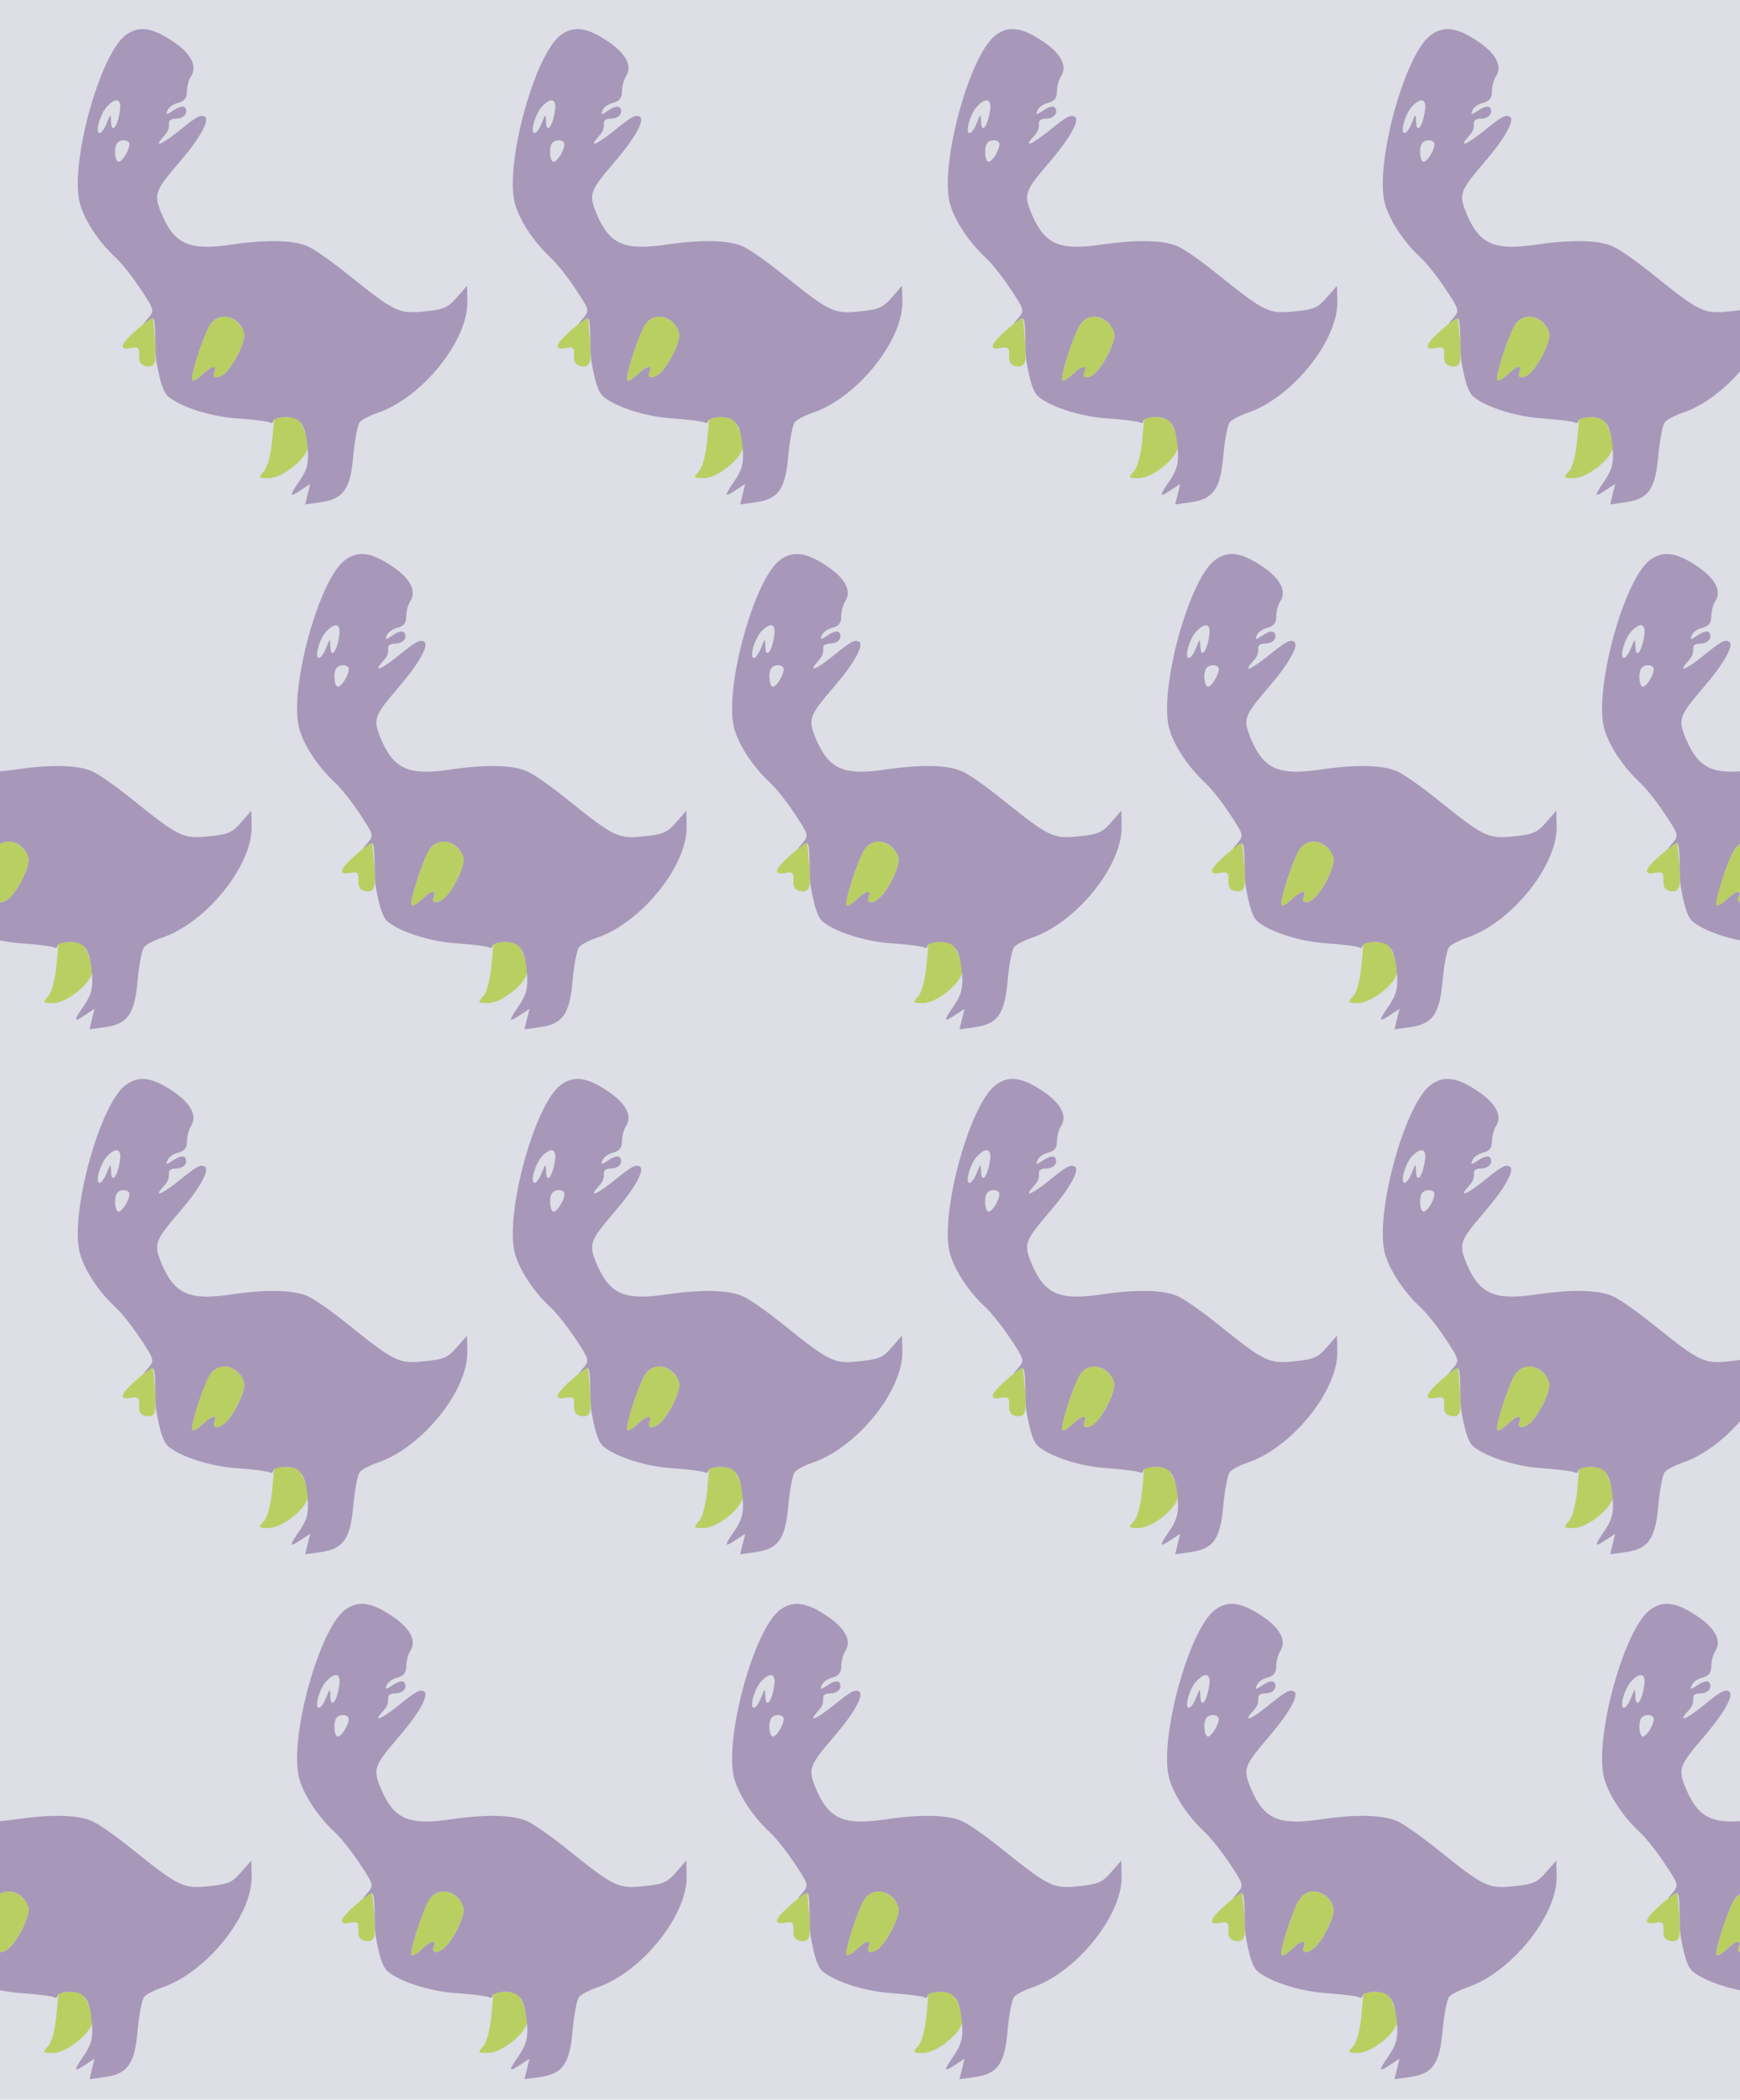 <?xml version="1.0" standalone="no"?>
<!DOCTYPE svg PUBLIC "-//W3C//DTD SVG 20010904//EN"
 "http://www.w3.org/TR/2001/REC-SVG-20010904/DTD/svg10.dtd">
<svg version="1.0" xmlns="http://www.w3.org/2000/svg" width="484pt" height="584pt" viewBox="0 0 484 584" preserveAspectRatio = "xMidYMid meet" >
<rect width="484" height="584" fill="#DDDEE6"/>
<g id="row0" transform="translate(16,0.0)">
<g id="0" transform="translate(0.0,0)scale(1,1)">

<path d="M223 545 c-48 -41 -55 -60 -19 -53 21 4 24 1 23 -21 -1 -17 4 -26 17 -29 28 -6 33 8 27 76 l-6 63 -42 -36z" transform="translate(0,146) scale(0.1,-0.1)" stroke="none" fill="#BACF62"/>

<path d="M597 234 c-4 -41 -13 -74 -23 -85 -16 -18 -16 -19 14 -19 34 0 96 47 107 80 3 10 -1 35 -9 54 -13 31 -19 36 -49 36 l-34 0 -6 -66z" transform="translate(0,146) scale(0.1,-0.1)" stroke="none" fill="#BACF62"/>

<path d="M425 558 c-18 -27 -58 -149 -50 -156 3 -3 15 4 28 16 27 26 42 28 33 7 -8 -21 17 -19 36 3 23 25 48 78 48 100 0 24 -31 52 -58 52 -11 0 -28 -10 -37 -22z" transform="translate(0,146) scale(0.1,-0.1)" stroke="none" fill="#BACF62"/>

<path d="M188 1361 c-71 -56 -152 -351 -127 -462 11 -47 51 -109 99 -154 18 -16 50 -57 71 -89 38 -57 39 -60 22 -80 -17 -20 -17 -20 0 -7 16 12 17 9 19 -45 0 -33 2 -63 3 -69 11 -62 20 -86 33 -98 36 -30 122 -57 196 -61 42 -3 80 -8 86 -11 5 -3 10 -1 10 4 0 6 16 11 35 11 41 0 56 -21 61 -91 3 -37 -2 -55 -21 -84 -32 -46 -31 -50 2 -28 l26 17 -7 -28 -7 -29 43 6 c64 9 83 37 91 132 4 43 12 84 18 91 6 7 27 18 47 25 123 40 253 199 252 309 l-1 45 -28 -32 c-24 -28 -36 -34 -89 -39 -72 -8 -84 -2 -211 100 -47 38 -99 75 -118 82 -38 16 -111 18 -207 4 -119 -18 -160 0 -196 84 -23 56 -21 63 50 146 56 65 84 116 70 125 -12 7 -22 2 -76 -42 -44 -35 -67 -44 -41 -15 15 17 17 21 17 42 0 6 9 10 19 10 22 0 35 15 26 30 -4 6 -16 4 -31 -6 -21 -14 -24 -15 -18 -1 3 8 16 18 30 21 17 5 24 13 24 31 0 14 5 34 12 44 18 29 -3 66 -59 101 -54 35 -90 38 -125 11z m-15 -213 c-7 -43 -23 -60 -24 -27 -1 24 -1 24 -12 -3 -6 -16 -15 -28 -20 -28 -13 0 1 52 20 73 27 29 43 22 36 -15z m27 -89 c0 -17 -20 -49 -30 -49 -11 0 -14 43 -3 53 10 11 33 8 33 -4z m302 -496 c10 -9 18 -25 18 -35 0 -22 -25 -75 -48 -100 -19 -22 -44 -24 -36 -3 9 21 -6 19 -33 -7 -13 -12 -25 -19 -28 -16 -8 7 32 129 50 156 19 26 51 29 77 5z" transform="translate(0,146) scale(0.1,-0.1)" stroke="none" fill="#A798B9"/>

</g>

<g id="1" transform="translate(121.0,0)scale(1,1)">

<path d="M223 545 c-48 -41 -55 -60 -19 -53 21 4 24 1 23 -21 -1 -17 4 -26 17 -29 28 -6 33 8 27 76 l-6 63 -42 -36z" transform="translate(0,146) scale(0.1,-0.1)" stroke="none" fill="#BACF62"/>

<path d="M597 234 c-4 -41 -13 -74 -23 -85 -16 -18 -16 -19 14 -19 34 0 96 47 107 80 3 10 -1 35 -9 54 -13 31 -19 36 -49 36 l-34 0 -6 -66z" transform="translate(0,146) scale(0.1,-0.1)" stroke="none" fill="#BACF62"/>

<path d="M425 558 c-18 -27 -58 -149 -50 -156 3 -3 15 4 28 16 27 26 42 28 33 7 -8 -21 17 -19 36 3 23 25 48 78 48 100 0 24 -31 52 -58 52 -11 0 -28 -10 -37 -22z" transform="translate(0,146) scale(0.1,-0.1)" stroke="none" fill="#BACF62"/>

<path d="M188 1361 c-71 -56 -152 -351 -127 -462 11 -47 51 -109 99 -154 18 -16 50 -57 71 -89 38 -57 39 -60 22 -80 -17 -20 -17 -20 0 -7 16 12 17 9 19 -45 0 -33 2 -63 3 -69 11 -62 20 -86 33 -98 36 -30 122 -57 196 -61 42 -3 80 -8 86 -11 5 -3 10 -1 10 4 0 6 16 11 35 11 41 0 56 -21 61 -91 3 -37 -2 -55 -21 -84 -32 -46 -31 -50 2 -28 l26 17 -7 -28 -7 -29 43 6 c64 9 83 37 91 132 4 43 12 84 18 91 6 7 27 18 47 25 123 40 253 199 252 309 l-1 45 -28 -32 c-24 -28 -36 -34 -89 -39 -72 -8 -84 -2 -211 100 -47 38 -99 75 -118 82 -38 16 -111 18 -207 4 -119 -18 -160 0 -196 84 -23 56 -21 63 50 146 56 65 84 116 70 125 -12 7 -22 2 -76 -42 -44 -35 -67 -44 -41 -15 15 17 17 21 17 42 0 6 9 10 19 10 22 0 35 15 26 30 -4 6 -16 4 -31 -6 -21 -14 -24 -15 -18 -1 3 8 16 18 30 21 17 5 24 13 24 31 0 14 5 34 12 44 18 29 -3 66 -59 101 -54 35 -90 38 -125 11z m-15 -213 c-7 -43 -23 -60 -24 -27 -1 24 -1 24 -12 -3 -6 -16 -15 -28 -20 -28 -13 0 1 52 20 73 27 29 43 22 36 -15z m27 -89 c0 -17 -20 -49 -30 -49 -11 0 -14 43 -3 53 10 11 33 8 33 -4z m302 -496 c10 -9 18 -25 18 -35 0 -22 -25 -75 -48 -100 -19 -22 -44 -24 -36 -3 9 21 -6 19 -33 -7 -13 -12 -25 -19 -28 -16 -8 7 32 129 50 156 19 26 51 29 77 5z" transform="translate(0,146) scale(0.1,-0.1)" stroke="none" fill="#A798B9"/>

</g>

<g id="2" transform="translate(242.0,0)scale(1,1)">

<path d="M223 545 c-48 -41 -55 -60 -19 -53 21 4 24 1 23 -21 -1 -17 4 -26 17 -29 28 -6 33 8 27 76 l-6 63 -42 -36z" transform="translate(0,146) scale(0.1,-0.1)" stroke="none" fill="#BACF62"/>

<path d="M597 234 c-4 -41 -13 -74 -23 -85 -16 -18 -16 -19 14 -19 34 0 96 47 107 80 3 10 -1 35 -9 54 -13 31 -19 36 -49 36 l-34 0 -6 -66z" transform="translate(0,146) scale(0.1,-0.1)" stroke="none" fill="#BACF62"/>

<path d="M425 558 c-18 -27 -58 -149 -50 -156 3 -3 15 4 28 16 27 26 42 28 33 7 -8 -21 17 -19 36 3 23 25 48 78 48 100 0 24 -31 52 -58 52 -11 0 -28 -10 -37 -22z" transform="translate(0,146) scale(0.1,-0.1)" stroke="none" fill="#BACF62"/>

<path d="M188 1361 c-71 -56 -152 -351 -127 -462 11 -47 51 -109 99 -154 18 -16 50 -57 71 -89 38 -57 39 -60 22 -80 -17 -20 -17 -20 0 -7 16 12 17 9 19 -45 0 -33 2 -63 3 -69 11 -62 20 -86 33 -98 36 -30 122 -57 196 -61 42 -3 80 -8 86 -11 5 -3 10 -1 10 4 0 6 16 11 35 11 41 0 56 -21 61 -91 3 -37 -2 -55 -21 -84 -32 -46 -31 -50 2 -28 l26 17 -7 -28 -7 -29 43 6 c64 9 83 37 91 132 4 43 12 84 18 91 6 7 27 18 47 25 123 40 253 199 252 309 l-1 45 -28 -32 c-24 -28 -36 -34 -89 -39 -72 -8 -84 -2 -211 100 -47 38 -99 75 -118 82 -38 16 -111 18 -207 4 -119 -18 -160 0 -196 84 -23 56 -21 63 50 146 56 65 84 116 70 125 -12 7 -22 2 -76 -42 -44 -35 -67 -44 -41 -15 15 17 17 21 17 42 0 6 9 10 19 10 22 0 35 15 26 30 -4 6 -16 4 -31 -6 -21 -14 -24 -15 -18 -1 3 8 16 18 30 21 17 5 24 13 24 31 0 14 5 34 12 44 18 29 -3 66 -59 101 -54 35 -90 38 -125 11z m-15 -213 c-7 -43 -23 -60 -24 -27 -1 24 -1 24 -12 -3 -6 -16 -15 -28 -20 -28 -13 0 1 52 20 73 27 29 43 22 36 -15z m27 -89 c0 -17 -20 -49 -30 -49 -11 0 -14 43 -3 53 10 11 33 8 33 -4z m302 -496 c10 -9 18 -25 18 -35 0 -22 -25 -75 -48 -100 -19 -22 -44 -24 -36 -3 9 21 -6 19 -33 -7 -13 -12 -25 -19 -28 -16 -8 7 32 129 50 156 19 26 51 29 77 5z" transform="translate(0,146) scale(0.1,-0.1)" stroke="none" fill="#A798B9"/>

</g>

<g id="3" transform="translate(363.0,0)scale(1,1)">

<path d="M223 545 c-48 -41 -55 -60 -19 -53 21 4 24 1 23 -21 -1 -17 4 -26 17 -29 28 -6 33 8 27 76 l-6 63 -42 -36z" transform="translate(0,146) scale(0.1,-0.1)" stroke="none" fill="#BACF62"/>

<path d="M597 234 c-4 -41 -13 -74 -23 -85 -16 -18 -16 -19 14 -19 34 0 96 47 107 80 3 10 -1 35 -9 54 -13 31 -19 36 -49 36 l-34 0 -6 -66z" transform="translate(0,146) scale(0.1,-0.1)" stroke="none" fill="#BACF62"/>

<path d="M425 558 c-18 -27 -58 -149 -50 -156 3 -3 15 4 28 16 27 26 42 28 33 7 -8 -21 17 -19 36 3 23 25 48 78 48 100 0 24 -31 52 -58 52 -11 0 -28 -10 -37 -22z" transform="translate(0,146) scale(0.1,-0.1)" stroke="none" fill="#BACF62"/>

<path d="M188 1361 c-71 -56 -152 -351 -127 -462 11 -47 51 -109 99 -154 18 -16 50 -57 71 -89 38 -57 39 -60 22 -80 -17 -20 -17 -20 0 -7 16 12 17 9 19 -45 0 -33 2 -63 3 -69 11 -62 20 -86 33 -98 36 -30 122 -57 196 -61 42 -3 80 -8 86 -11 5 -3 10 -1 10 4 0 6 16 11 35 11 41 0 56 -21 61 -91 3 -37 -2 -55 -21 -84 -32 -46 -31 -50 2 -28 l26 17 -7 -28 -7 -29 43 6 c64 9 83 37 91 132 4 43 12 84 18 91 6 7 27 18 47 25 123 40 253 199 252 309 l-1 45 -28 -32 c-24 -28 -36 -34 -89 -39 -72 -8 -84 -2 -211 100 -47 38 -99 75 -118 82 -38 16 -111 18 -207 4 -119 -18 -160 0 -196 84 -23 56 -21 63 50 146 56 65 84 116 70 125 -12 7 -22 2 -76 -42 -44 -35 -67 -44 -41 -15 15 17 17 21 17 42 0 6 9 10 19 10 22 0 35 15 26 30 -4 6 -16 4 -31 -6 -21 -14 -24 -15 -18 -1 3 8 16 18 30 21 17 5 24 13 24 31 0 14 5 34 12 44 18 29 -3 66 -59 101 -54 35 -90 38 -125 11z m-15 -213 c-7 -43 -23 -60 -24 -27 -1 24 -1 24 -12 -3 -6 -16 -15 -28 -20 -28 -13 0 1 52 20 73 27 29 43 22 36 -15z m27 -89 c0 -17 -20 -49 -30 -49 -11 0 -14 43 -3 53 10 11 33 8 33 -4z m302 -496 c10 -9 18 -25 18 -35 0 -22 -25 -75 -48 -100 -19 -22 -44 -24 -36 -3 9 21 -6 19 -33 -7 -13 -12 -25 -19 -28 -16 -8 7 32 129 50 156 19 26 51 29 77 5z" transform="translate(0,146) scale(0.1,-0.1)" stroke="none" fill="#A798B9"/>

</g>

<g id="4" transform="translate(484.0,0)scale(1,1)">

<path d="M223 545 c-48 -41 -55 -60 -19 -53 21 4 24 1 23 -21 -1 -17 4 -26 17 -29 28 -6 33 8 27 76 l-6 63 -42 -36z" transform="translate(0,146) scale(0.1,-0.1)" stroke="none" fill="#BACF62"/>

<path d="M597 234 c-4 -41 -13 -74 -23 -85 -16 -18 -16 -19 14 -19 34 0 96 47 107 80 3 10 -1 35 -9 54 -13 31 -19 36 -49 36 l-34 0 -6 -66z" transform="translate(0,146) scale(0.1,-0.1)" stroke="none" fill="#BACF62"/>

<path d="M425 558 c-18 -27 -58 -149 -50 -156 3 -3 15 4 28 16 27 26 42 28 33 7 -8 -21 17 -19 36 3 23 25 48 78 48 100 0 24 -31 52 -58 52 -11 0 -28 -10 -37 -22z" transform="translate(0,146) scale(0.1,-0.1)" stroke="none" fill="#BACF62"/>

<path d="M188 1361 c-71 -56 -152 -351 -127 -462 11 -47 51 -109 99 -154 18 -16 50 -57 71 -89 38 -57 39 -60 22 -80 -17 -20 -17 -20 0 -7 16 12 17 9 19 -45 0 -33 2 -63 3 -69 11 -62 20 -86 33 -98 36 -30 122 -57 196 -61 42 -3 80 -8 86 -11 5 -3 10 -1 10 4 0 6 16 11 35 11 41 0 56 -21 61 -91 3 -37 -2 -55 -21 -84 -32 -46 -31 -50 2 -28 l26 17 -7 -28 -7 -29 43 6 c64 9 83 37 91 132 4 43 12 84 18 91 6 7 27 18 47 25 123 40 253 199 252 309 l-1 45 -28 -32 c-24 -28 -36 -34 -89 -39 -72 -8 -84 -2 -211 100 -47 38 -99 75 -118 82 -38 16 -111 18 -207 4 -119 -18 -160 0 -196 84 -23 56 -21 63 50 146 56 65 84 116 70 125 -12 7 -22 2 -76 -42 -44 -35 -67 -44 -41 -15 15 17 17 21 17 42 0 6 9 10 19 10 22 0 35 15 26 30 -4 6 -16 4 -31 -6 -21 -14 -24 -15 -18 -1 3 8 16 18 30 21 17 5 24 13 24 31 0 14 5 34 12 44 18 29 -3 66 -59 101 -54 35 -90 38 -125 11z m-15 -213 c-7 -43 -23 -60 -24 -27 -1 24 -1 24 -12 -3 -6 -16 -15 -28 -20 -28 -13 0 1 52 20 73 27 29 43 22 36 -15z m27 -89 c0 -17 -20 -49 -30 -49 -11 0 -14 43 -3 53 10 11 33 8 33 -4z m302 -496 c10 -9 18 -25 18 -35 0 -22 -25 -75 -48 -100 -19 -22 -44 -24 -36 -3 9 21 -6 19 -33 -7 -13 -12 -25 -19 -28 -16 -8 7 32 129 50 156 19 26 51 29 77 5z" transform="translate(0,146) scale(0.1,-0.1)" stroke="none" fill="#A798B9"/>

</g>

</g>
<g id="row1" transform="translate(-44,146.0)">
<g id="0" transform="translate(0.0,0)scale(1,1)">

<path d="M223 545 c-48 -41 -55 -60 -19 -53 21 4 24 1 23 -21 -1 -17 4 -26 17 -29 28 -6 33 8 27 76 l-6 63 -42 -36z" transform="translate(0,146) scale(0.1,-0.1)" stroke="none" fill="#BACF62"/>

<path d="M597 234 c-4 -41 -13 -74 -23 -85 -16 -18 -16 -19 14 -19 34 0 96 47 107 80 3 10 -1 35 -9 54 -13 31 -19 36 -49 36 l-34 0 -6 -66z" transform="translate(0,146) scale(0.1,-0.1)" stroke="none" fill="#BACF62"/>

<path d="M425 558 c-18 -27 -58 -149 -50 -156 3 -3 15 4 28 16 27 26 42 28 33 7 -8 -21 17 -19 36 3 23 25 48 78 48 100 0 24 -31 52 -58 52 -11 0 -28 -10 -37 -22z" transform="translate(0,146) scale(0.1,-0.1)" stroke="none" fill="#BACF62"/>

<path d="M188 1361 c-71 -56 -152 -351 -127 -462 11 -47 51 -109 99 -154 18 -16 50 -57 71 -89 38 -57 39 -60 22 -80 -17 -20 -17 -20 0 -7 16 12 17 9 19 -45 0 -33 2 -63 3 -69 11 -62 20 -86 33 -98 36 -30 122 -57 196 -61 42 -3 80 -8 86 -11 5 -3 10 -1 10 4 0 6 16 11 35 11 41 0 56 -21 61 -91 3 -37 -2 -55 -21 -84 -32 -46 -31 -50 2 -28 l26 17 -7 -28 -7 -29 43 6 c64 9 83 37 91 132 4 43 12 84 18 91 6 7 27 18 47 25 123 40 253 199 252 309 l-1 45 -28 -32 c-24 -28 -36 -34 -89 -39 -72 -8 -84 -2 -211 100 -47 38 -99 75 -118 82 -38 16 -111 18 -207 4 -119 -18 -160 0 -196 84 -23 56 -21 63 50 146 56 65 84 116 70 125 -12 7 -22 2 -76 -42 -44 -35 -67 -44 -41 -15 15 17 17 21 17 42 0 6 9 10 19 10 22 0 35 15 26 30 -4 6 -16 4 -31 -6 -21 -14 -24 -15 -18 -1 3 8 16 18 30 21 17 5 24 13 24 31 0 14 5 34 12 44 18 29 -3 66 -59 101 -54 35 -90 38 -125 11z m-15 -213 c-7 -43 -23 -60 -24 -27 -1 24 -1 24 -12 -3 -6 -16 -15 -28 -20 -28 -13 0 1 52 20 73 27 29 43 22 36 -15z m27 -89 c0 -17 -20 -49 -30 -49 -11 0 -14 43 -3 53 10 11 33 8 33 -4z m302 -496 c10 -9 18 -25 18 -35 0 -22 -25 -75 -48 -100 -19 -22 -44 -24 -36 -3 9 21 -6 19 -33 -7 -13 -12 -25 -19 -28 -16 -8 7 32 129 50 156 19 26 51 29 77 5z" transform="translate(0,146) scale(0.1,-0.1)" stroke="none" fill="#A798B9"/>

</g>

<g id="1" transform="translate(121.0,0)scale(1,1)">

<path d="M223 545 c-48 -41 -55 -60 -19 -53 21 4 24 1 23 -21 -1 -17 4 -26 17 -29 28 -6 33 8 27 76 l-6 63 -42 -36z" transform="translate(0,146) scale(0.1,-0.1)" stroke="none" fill="#BACF62"/>

<path d="M597 234 c-4 -41 -13 -74 -23 -85 -16 -18 -16 -19 14 -19 34 0 96 47 107 80 3 10 -1 35 -9 54 -13 31 -19 36 -49 36 l-34 0 -6 -66z" transform="translate(0,146) scale(0.1,-0.1)" stroke="none" fill="#BACF62"/>

<path d="M425 558 c-18 -27 -58 -149 -50 -156 3 -3 15 4 28 16 27 26 42 28 33 7 -8 -21 17 -19 36 3 23 25 48 78 48 100 0 24 -31 52 -58 52 -11 0 -28 -10 -37 -22z" transform="translate(0,146) scale(0.1,-0.1)" stroke="none" fill="#BACF62"/>

<path d="M188 1361 c-71 -56 -152 -351 -127 -462 11 -47 51 -109 99 -154 18 -16 50 -57 71 -89 38 -57 39 -60 22 -80 -17 -20 -17 -20 0 -7 16 12 17 9 19 -45 0 -33 2 -63 3 -69 11 -62 20 -86 33 -98 36 -30 122 -57 196 -61 42 -3 80 -8 86 -11 5 -3 10 -1 10 4 0 6 16 11 35 11 41 0 56 -21 61 -91 3 -37 -2 -55 -21 -84 -32 -46 -31 -50 2 -28 l26 17 -7 -28 -7 -29 43 6 c64 9 83 37 91 132 4 43 12 84 18 91 6 7 27 18 47 25 123 40 253 199 252 309 l-1 45 -28 -32 c-24 -28 -36 -34 -89 -39 -72 -8 -84 -2 -211 100 -47 38 -99 75 -118 82 -38 16 -111 18 -207 4 -119 -18 -160 0 -196 84 -23 56 -21 63 50 146 56 65 84 116 70 125 -12 7 -22 2 -76 -42 -44 -35 -67 -44 -41 -15 15 17 17 21 17 42 0 6 9 10 19 10 22 0 35 15 26 30 -4 6 -16 4 -31 -6 -21 -14 -24 -15 -18 -1 3 8 16 18 30 21 17 5 24 13 24 31 0 14 5 34 12 44 18 29 -3 66 -59 101 -54 35 -90 38 -125 11z m-15 -213 c-7 -43 -23 -60 -24 -27 -1 24 -1 24 -12 -3 -6 -16 -15 -28 -20 -28 -13 0 1 52 20 73 27 29 43 22 36 -15z m27 -89 c0 -17 -20 -49 -30 -49 -11 0 -14 43 -3 53 10 11 33 8 33 -4z m302 -496 c10 -9 18 -25 18 -35 0 -22 -25 -75 -48 -100 -19 -22 -44 -24 -36 -3 9 21 -6 19 -33 -7 -13 -12 -25 -19 -28 -16 -8 7 32 129 50 156 19 26 51 29 77 5z" transform="translate(0,146) scale(0.1,-0.1)" stroke="none" fill="#A798B9"/>

</g>

<g id="2" transform="translate(242.0,0)scale(1,1)">

<path d="M223 545 c-48 -41 -55 -60 -19 -53 21 4 24 1 23 -21 -1 -17 4 -26 17 -29 28 -6 33 8 27 76 l-6 63 -42 -36z" transform="translate(0,146) scale(0.1,-0.1)" stroke="none" fill="#BACF62"/>

<path d="M597 234 c-4 -41 -13 -74 -23 -85 -16 -18 -16 -19 14 -19 34 0 96 47 107 80 3 10 -1 35 -9 54 -13 31 -19 36 -49 36 l-34 0 -6 -66z" transform="translate(0,146) scale(0.1,-0.1)" stroke="none" fill="#BACF62"/>

<path d="M425 558 c-18 -27 -58 -149 -50 -156 3 -3 15 4 28 16 27 26 42 28 33 7 -8 -21 17 -19 36 3 23 25 48 78 48 100 0 24 -31 52 -58 52 -11 0 -28 -10 -37 -22z" transform="translate(0,146) scale(0.1,-0.1)" stroke="none" fill="#BACF62"/>

<path d="M188 1361 c-71 -56 -152 -351 -127 -462 11 -47 51 -109 99 -154 18 -16 50 -57 71 -89 38 -57 39 -60 22 -80 -17 -20 -17 -20 0 -7 16 12 17 9 19 -45 0 -33 2 -63 3 -69 11 -62 20 -86 33 -98 36 -30 122 -57 196 -61 42 -3 80 -8 86 -11 5 -3 10 -1 10 4 0 6 16 11 35 11 41 0 56 -21 61 -91 3 -37 -2 -55 -21 -84 -32 -46 -31 -50 2 -28 l26 17 -7 -28 -7 -29 43 6 c64 9 83 37 91 132 4 43 12 84 18 91 6 7 27 18 47 25 123 40 253 199 252 309 l-1 45 -28 -32 c-24 -28 -36 -34 -89 -39 -72 -8 -84 -2 -211 100 -47 38 -99 75 -118 82 -38 16 -111 18 -207 4 -119 -18 -160 0 -196 84 -23 56 -21 63 50 146 56 65 84 116 70 125 -12 7 -22 2 -76 -42 -44 -35 -67 -44 -41 -15 15 17 17 21 17 42 0 6 9 10 19 10 22 0 35 15 26 30 -4 6 -16 4 -31 -6 -21 -14 -24 -15 -18 -1 3 8 16 18 30 21 17 5 24 13 24 31 0 14 5 34 12 44 18 29 -3 66 -59 101 -54 35 -90 38 -125 11z m-15 -213 c-7 -43 -23 -60 -24 -27 -1 24 -1 24 -12 -3 -6 -16 -15 -28 -20 -28 -13 0 1 52 20 73 27 29 43 22 36 -15z m27 -89 c0 -17 -20 -49 -30 -49 -11 0 -14 43 -3 53 10 11 33 8 33 -4z m302 -496 c10 -9 18 -25 18 -35 0 -22 -25 -75 -48 -100 -19 -22 -44 -24 -36 -3 9 21 -6 19 -33 -7 -13 -12 -25 -19 -28 -16 -8 7 32 129 50 156 19 26 51 29 77 5z" transform="translate(0,146) scale(0.1,-0.1)" stroke="none" fill="#A798B9"/>

</g>

<g id="3" transform="translate(363.0,0)scale(1,1)">

<path d="M223 545 c-48 -41 -55 -60 -19 -53 21 4 24 1 23 -21 -1 -17 4 -26 17 -29 28 -6 33 8 27 76 l-6 63 -42 -36z" transform="translate(0,146) scale(0.1,-0.1)" stroke="none" fill="#BACF62"/>

<path d="M597 234 c-4 -41 -13 -74 -23 -85 -16 -18 -16 -19 14 -19 34 0 96 47 107 80 3 10 -1 35 -9 54 -13 31 -19 36 -49 36 l-34 0 -6 -66z" transform="translate(0,146) scale(0.1,-0.1)" stroke="none" fill="#BACF62"/>

<path d="M425 558 c-18 -27 -58 -149 -50 -156 3 -3 15 4 28 16 27 26 42 28 33 7 -8 -21 17 -19 36 3 23 25 48 78 48 100 0 24 -31 52 -58 52 -11 0 -28 -10 -37 -22z" transform="translate(0,146) scale(0.1,-0.1)" stroke="none" fill="#BACF62"/>

<path d="M188 1361 c-71 -56 -152 -351 -127 -462 11 -47 51 -109 99 -154 18 -16 50 -57 71 -89 38 -57 39 -60 22 -80 -17 -20 -17 -20 0 -7 16 12 17 9 19 -45 0 -33 2 -63 3 -69 11 -62 20 -86 33 -98 36 -30 122 -57 196 -61 42 -3 80 -8 86 -11 5 -3 10 -1 10 4 0 6 16 11 35 11 41 0 56 -21 61 -91 3 -37 -2 -55 -21 -84 -32 -46 -31 -50 2 -28 l26 17 -7 -28 -7 -29 43 6 c64 9 83 37 91 132 4 43 12 84 18 91 6 7 27 18 47 25 123 40 253 199 252 309 l-1 45 -28 -32 c-24 -28 -36 -34 -89 -39 -72 -8 -84 -2 -211 100 -47 38 -99 75 -118 82 -38 16 -111 18 -207 4 -119 -18 -160 0 -196 84 -23 56 -21 63 50 146 56 65 84 116 70 125 -12 7 -22 2 -76 -42 -44 -35 -67 -44 -41 -15 15 17 17 21 17 42 0 6 9 10 19 10 22 0 35 15 26 30 -4 6 -16 4 -31 -6 -21 -14 -24 -15 -18 -1 3 8 16 18 30 21 17 5 24 13 24 31 0 14 5 34 12 44 18 29 -3 66 -59 101 -54 35 -90 38 -125 11z m-15 -213 c-7 -43 -23 -60 -24 -27 -1 24 -1 24 -12 -3 -6 -16 -15 -28 -20 -28 -13 0 1 52 20 73 27 29 43 22 36 -15z m27 -89 c0 -17 -20 -49 -30 -49 -11 0 -14 43 -3 53 10 11 33 8 33 -4z m302 -496 c10 -9 18 -25 18 -35 0 -22 -25 -75 -48 -100 -19 -22 -44 -24 -36 -3 9 21 -6 19 -33 -7 -13 -12 -25 -19 -28 -16 -8 7 32 129 50 156 19 26 51 29 77 5z" transform="translate(0,146) scale(0.1,-0.1)" stroke="none" fill="#A798B9"/>

</g>

<g id="4" transform="translate(484.0,0)scale(1,1)">

<path d="M223 545 c-48 -41 -55 -60 -19 -53 21 4 24 1 23 -21 -1 -17 4 -26 17 -29 28 -6 33 8 27 76 l-6 63 -42 -36z" transform="translate(0,146) scale(0.1,-0.1)" stroke="none" fill="#BACF62"/>

<path d="M597 234 c-4 -41 -13 -74 -23 -85 -16 -18 -16 -19 14 -19 34 0 96 47 107 80 3 10 -1 35 -9 54 -13 31 -19 36 -49 36 l-34 0 -6 -66z" transform="translate(0,146) scale(0.1,-0.1)" stroke="none" fill="#BACF62"/>

<path d="M425 558 c-18 -27 -58 -149 -50 -156 3 -3 15 4 28 16 27 26 42 28 33 7 -8 -21 17 -19 36 3 23 25 48 78 48 100 0 24 -31 52 -58 52 -11 0 -28 -10 -37 -22z" transform="translate(0,146) scale(0.1,-0.1)" stroke="none" fill="#BACF62"/>

<path d="M188 1361 c-71 -56 -152 -351 -127 -462 11 -47 51 -109 99 -154 18 -16 50 -57 71 -89 38 -57 39 -60 22 -80 -17 -20 -17 -20 0 -7 16 12 17 9 19 -45 0 -33 2 -63 3 -69 11 -62 20 -86 33 -98 36 -30 122 -57 196 -61 42 -3 80 -8 86 -11 5 -3 10 -1 10 4 0 6 16 11 35 11 41 0 56 -21 61 -91 3 -37 -2 -55 -21 -84 -32 -46 -31 -50 2 -28 l26 17 -7 -28 -7 -29 43 6 c64 9 83 37 91 132 4 43 12 84 18 91 6 7 27 18 47 25 123 40 253 199 252 309 l-1 45 -28 -32 c-24 -28 -36 -34 -89 -39 -72 -8 -84 -2 -211 100 -47 38 -99 75 -118 82 -38 16 -111 18 -207 4 -119 -18 -160 0 -196 84 -23 56 -21 63 50 146 56 65 84 116 70 125 -12 7 -22 2 -76 -42 -44 -35 -67 -44 -41 -15 15 17 17 21 17 42 0 6 9 10 19 10 22 0 35 15 26 30 -4 6 -16 4 -31 -6 -21 -14 -24 -15 -18 -1 3 8 16 18 30 21 17 5 24 13 24 31 0 14 5 34 12 44 18 29 -3 66 -59 101 -54 35 -90 38 -125 11z m-15 -213 c-7 -43 -23 -60 -24 -27 -1 24 -1 24 -12 -3 -6 -16 -15 -28 -20 -28 -13 0 1 52 20 73 27 29 43 22 36 -15z m27 -89 c0 -17 -20 -49 -30 -49 -11 0 -14 43 -3 53 10 11 33 8 33 -4z m302 -496 c10 -9 18 -25 18 -35 0 -22 -25 -75 -48 -100 -19 -22 -44 -24 -36 -3 9 21 -6 19 -33 -7 -13 -12 -25 -19 -28 -16 -8 7 32 129 50 156 19 26 51 29 77 5z" transform="translate(0,146) scale(0.1,-0.1)" stroke="none" fill="#A798B9"/>

</g>

</g>
<g id="row2" transform="translate(16,292.0)">
<g id="0" transform="translate(0.0,0)scale(1,1)">

<path d="M223 545 c-48 -41 -55 -60 -19 -53 21 4 24 1 23 -21 -1 -17 4 -26 17 -29 28 -6 33 8 27 76 l-6 63 -42 -36z" transform="translate(0,146) scale(0.1,-0.1)" stroke="none" fill="#BACF62"/>

<path d="M597 234 c-4 -41 -13 -74 -23 -85 -16 -18 -16 -19 14 -19 34 0 96 47 107 80 3 10 -1 35 -9 54 -13 31 -19 36 -49 36 l-34 0 -6 -66z" transform="translate(0,146) scale(0.1,-0.1)" stroke="none" fill="#BACF62"/>

<path d="M425 558 c-18 -27 -58 -149 -50 -156 3 -3 15 4 28 16 27 26 42 28 33 7 -8 -21 17 -19 36 3 23 25 48 78 48 100 0 24 -31 52 -58 52 -11 0 -28 -10 -37 -22z" transform="translate(0,146) scale(0.1,-0.1)" stroke="none" fill="#BACF62"/>

<path d="M188 1361 c-71 -56 -152 -351 -127 -462 11 -47 51 -109 99 -154 18 -16 50 -57 71 -89 38 -57 39 -60 22 -80 -17 -20 -17 -20 0 -7 16 12 17 9 19 -45 0 -33 2 -63 3 -69 11 -62 20 -86 33 -98 36 -30 122 -57 196 -61 42 -3 80 -8 86 -11 5 -3 10 -1 10 4 0 6 16 11 35 11 41 0 56 -21 61 -91 3 -37 -2 -55 -21 -84 -32 -46 -31 -50 2 -28 l26 17 -7 -28 -7 -29 43 6 c64 9 83 37 91 132 4 43 12 84 18 91 6 7 27 18 47 25 123 40 253 199 252 309 l-1 45 -28 -32 c-24 -28 -36 -34 -89 -39 -72 -8 -84 -2 -211 100 -47 38 -99 75 -118 82 -38 16 -111 18 -207 4 -119 -18 -160 0 -196 84 -23 56 -21 63 50 146 56 65 84 116 70 125 -12 7 -22 2 -76 -42 -44 -35 -67 -44 -41 -15 15 17 17 21 17 42 0 6 9 10 19 10 22 0 35 15 26 30 -4 6 -16 4 -31 -6 -21 -14 -24 -15 -18 -1 3 8 16 18 30 21 17 5 24 13 24 31 0 14 5 34 12 44 18 29 -3 66 -59 101 -54 35 -90 38 -125 11z m-15 -213 c-7 -43 -23 -60 -24 -27 -1 24 -1 24 -12 -3 -6 -16 -15 -28 -20 -28 -13 0 1 52 20 73 27 29 43 22 36 -15z m27 -89 c0 -17 -20 -49 -30 -49 -11 0 -14 43 -3 53 10 11 33 8 33 -4z m302 -496 c10 -9 18 -25 18 -35 0 -22 -25 -75 -48 -100 -19 -22 -44 -24 -36 -3 9 21 -6 19 -33 -7 -13 -12 -25 -19 -28 -16 -8 7 32 129 50 156 19 26 51 29 77 5z" transform="translate(0,146) scale(0.1,-0.1)" stroke="none" fill="#A798B9"/>

</g>

<g id="1" transform="translate(121.0,0)scale(1,1)">

<path d="M223 545 c-48 -41 -55 -60 -19 -53 21 4 24 1 23 -21 -1 -17 4 -26 17 -29 28 -6 33 8 27 76 l-6 63 -42 -36z" transform="translate(0,146) scale(0.1,-0.1)" stroke="none" fill="#BACF62"/>

<path d="M597 234 c-4 -41 -13 -74 -23 -85 -16 -18 -16 -19 14 -19 34 0 96 47 107 80 3 10 -1 35 -9 54 -13 31 -19 36 -49 36 l-34 0 -6 -66z" transform="translate(0,146) scale(0.1,-0.1)" stroke="none" fill="#BACF62"/>

<path d="M425 558 c-18 -27 -58 -149 -50 -156 3 -3 15 4 28 16 27 26 42 28 33 7 -8 -21 17 -19 36 3 23 25 48 78 48 100 0 24 -31 52 -58 52 -11 0 -28 -10 -37 -22z" transform="translate(0,146) scale(0.1,-0.1)" stroke="none" fill="#BACF62"/>

<path d="M188 1361 c-71 -56 -152 -351 -127 -462 11 -47 51 -109 99 -154 18 -16 50 -57 71 -89 38 -57 39 -60 22 -80 -17 -20 -17 -20 0 -7 16 12 17 9 19 -45 0 -33 2 -63 3 -69 11 -62 20 -86 33 -98 36 -30 122 -57 196 -61 42 -3 80 -8 86 -11 5 -3 10 -1 10 4 0 6 16 11 35 11 41 0 56 -21 61 -91 3 -37 -2 -55 -21 -84 -32 -46 -31 -50 2 -28 l26 17 -7 -28 -7 -29 43 6 c64 9 83 37 91 132 4 43 12 84 18 91 6 7 27 18 47 25 123 40 253 199 252 309 l-1 45 -28 -32 c-24 -28 -36 -34 -89 -39 -72 -8 -84 -2 -211 100 -47 38 -99 75 -118 82 -38 16 -111 18 -207 4 -119 -18 -160 0 -196 84 -23 56 -21 63 50 146 56 65 84 116 70 125 -12 7 -22 2 -76 -42 -44 -35 -67 -44 -41 -15 15 17 17 21 17 42 0 6 9 10 19 10 22 0 35 15 26 30 -4 6 -16 4 -31 -6 -21 -14 -24 -15 -18 -1 3 8 16 18 30 21 17 5 24 13 24 31 0 14 5 34 12 44 18 29 -3 66 -59 101 -54 35 -90 38 -125 11z m-15 -213 c-7 -43 -23 -60 -24 -27 -1 24 -1 24 -12 -3 -6 -16 -15 -28 -20 -28 -13 0 1 52 20 73 27 29 43 22 36 -15z m27 -89 c0 -17 -20 -49 -30 -49 -11 0 -14 43 -3 53 10 11 33 8 33 -4z m302 -496 c10 -9 18 -25 18 -35 0 -22 -25 -75 -48 -100 -19 -22 -44 -24 -36 -3 9 21 -6 19 -33 -7 -13 -12 -25 -19 -28 -16 -8 7 32 129 50 156 19 26 51 29 77 5z" transform="translate(0,146) scale(0.1,-0.1)" stroke="none" fill="#A798B9"/>

</g>

<g id="2" transform="translate(242.0,0)scale(1,1)">

<path d="M223 545 c-48 -41 -55 -60 -19 -53 21 4 24 1 23 -21 -1 -17 4 -26 17 -29 28 -6 33 8 27 76 l-6 63 -42 -36z" transform="translate(0,146) scale(0.1,-0.1)" stroke="none" fill="#BACF62"/>

<path d="M597 234 c-4 -41 -13 -74 -23 -85 -16 -18 -16 -19 14 -19 34 0 96 47 107 80 3 10 -1 35 -9 54 -13 31 -19 36 -49 36 l-34 0 -6 -66z" transform="translate(0,146) scale(0.1,-0.1)" stroke="none" fill="#BACF62"/>

<path d="M425 558 c-18 -27 -58 -149 -50 -156 3 -3 15 4 28 16 27 26 42 28 33 7 -8 -21 17 -19 36 3 23 25 48 78 48 100 0 24 -31 52 -58 52 -11 0 -28 -10 -37 -22z" transform="translate(0,146) scale(0.1,-0.1)" stroke="none" fill="#BACF62"/>

<path d="M188 1361 c-71 -56 -152 -351 -127 -462 11 -47 51 -109 99 -154 18 -16 50 -57 71 -89 38 -57 39 -60 22 -80 -17 -20 -17 -20 0 -7 16 12 17 9 19 -45 0 -33 2 -63 3 -69 11 -62 20 -86 33 -98 36 -30 122 -57 196 -61 42 -3 80 -8 86 -11 5 -3 10 -1 10 4 0 6 16 11 35 11 41 0 56 -21 61 -91 3 -37 -2 -55 -21 -84 -32 -46 -31 -50 2 -28 l26 17 -7 -28 -7 -29 43 6 c64 9 83 37 91 132 4 43 12 84 18 91 6 7 27 18 47 25 123 40 253 199 252 309 l-1 45 -28 -32 c-24 -28 -36 -34 -89 -39 -72 -8 -84 -2 -211 100 -47 38 -99 75 -118 82 -38 16 -111 18 -207 4 -119 -18 -160 0 -196 84 -23 56 -21 63 50 146 56 65 84 116 70 125 -12 7 -22 2 -76 -42 -44 -35 -67 -44 -41 -15 15 17 17 21 17 42 0 6 9 10 19 10 22 0 35 15 26 30 -4 6 -16 4 -31 -6 -21 -14 -24 -15 -18 -1 3 8 16 18 30 21 17 5 24 13 24 31 0 14 5 34 12 44 18 29 -3 66 -59 101 -54 35 -90 38 -125 11z m-15 -213 c-7 -43 -23 -60 -24 -27 -1 24 -1 24 -12 -3 -6 -16 -15 -28 -20 -28 -13 0 1 52 20 73 27 29 43 22 36 -15z m27 -89 c0 -17 -20 -49 -30 -49 -11 0 -14 43 -3 53 10 11 33 8 33 -4z m302 -496 c10 -9 18 -25 18 -35 0 -22 -25 -75 -48 -100 -19 -22 -44 -24 -36 -3 9 21 -6 19 -33 -7 -13 -12 -25 -19 -28 -16 -8 7 32 129 50 156 19 26 51 29 77 5z" transform="translate(0,146) scale(0.1,-0.1)" stroke="none" fill="#A798B9"/>

</g>

<g id="3" transform="translate(363.0,0)scale(1,1)">

<path d="M223 545 c-48 -41 -55 -60 -19 -53 21 4 24 1 23 -21 -1 -17 4 -26 17 -29 28 -6 33 8 27 76 l-6 63 -42 -36z" transform="translate(0,146) scale(0.1,-0.1)" stroke="none" fill="#BACF62"/>

<path d="M597 234 c-4 -41 -13 -74 -23 -85 -16 -18 -16 -19 14 -19 34 0 96 47 107 80 3 10 -1 35 -9 54 -13 31 -19 36 -49 36 l-34 0 -6 -66z" transform="translate(0,146) scale(0.1,-0.1)" stroke="none" fill="#BACF62"/>

<path d="M425 558 c-18 -27 -58 -149 -50 -156 3 -3 15 4 28 16 27 26 42 28 33 7 -8 -21 17 -19 36 3 23 25 48 78 48 100 0 24 -31 52 -58 52 -11 0 -28 -10 -37 -22z" transform="translate(0,146) scale(0.1,-0.1)" stroke="none" fill="#BACF62"/>

<path d="M188 1361 c-71 -56 -152 -351 -127 -462 11 -47 51 -109 99 -154 18 -16 50 -57 71 -89 38 -57 39 -60 22 -80 -17 -20 -17 -20 0 -7 16 12 17 9 19 -45 0 -33 2 -63 3 -69 11 -62 20 -86 33 -98 36 -30 122 -57 196 -61 42 -3 80 -8 86 -11 5 -3 10 -1 10 4 0 6 16 11 35 11 41 0 56 -21 61 -91 3 -37 -2 -55 -21 -84 -32 -46 -31 -50 2 -28 l26 17 -7 -28 -7 -29 43 6 c64 9 83 37 91 132 4 43 12 84 18 91 6 7 27 18 47 25 123 40 253 199 252 309 l-1 45 -28 -32 c-24 -28 -36 -34 -89 -39 -72 -8 -84 -2 -211 100 -47 38 -99 75 -118 82 -38 16 -111 18 -207 4 -119 -18 -160 0 -196 84 -23 56 -21 63 50 146 56 65 84 116 70 125 -12 7 -22 2 -76 -42 -44 -35 -67 -44 -41 -15 15 17 17 21 17 42 0 6 9 10 19 10 22 0 35 15 26 30 -4 6 -16 4 -31 -6 -21 -14 -24 -15 -18 -1 3 8 16 18 30 21 17 5 24 13 24 31 0 14 5 34 12 44 18 29 -3 66 -59 101 -54 35 -90 38 -125 11z m-15 -213 c-7 -43 -23 -60 -24 -27 -1 24 -1 24 -12 -3 -6 -16 -15 -28 -20 -28 -13 0 1 52 20 73 27 29 43 22 36 -15z m27 -89 c0 -17 -20 -49 -30 -49 -11 0 -14 43 -3 53 10 11 33 8 33 -4z m302 -496 c10 -9 18 -25 18 -35 0 -22 -25 -75 -48 -100 -19 -22 -44 -24 -36 -3 9 21 -6 19 -33 -7 -13 -12 -25 -19 -28 -16 -8 7 32 129 50 156 19 26 51 29 77 5z" transform="translate(0,146) scale(0.1,-0.1)" stroke="none" fill="#A798B9"/>

</g>

<g id="4" transform="translate(484.0,0)scale(1,1)">

<path d="M223 545 c-48 -41 -55 -60 -19 -53 21 4 24 1 23 -21 -1 -17 4 -26 17 -29 28 -6 33 8 27 76 l-6 63 -42 -36z" transform="translate(0,146) scale(0.1,-0.1)" stroke="none" fill="#BACF62"/>

<path d="M597 234 c-4 -41 -13 -74 -23 -85 -16 -18 -16 -19 14 -19 34 0 96 47 107 80 3 10 -1 35 -9 54 -13 31 -19 36 -49 36 l-34 0 -6 -66z" transform="translate(0,146) scale(0.1,-0.1)" stroke="none" fill="#BACF62"/>

<path d="M425 558 c-18 -27 -58 -149 -50 -156 3 -3 15 4 28 16 27 26 42 28 33 7 -8 -21 17 -19 36 3 23 25 48 78 48 100 0 24 -31 52 -58 52 -11 0 -28 -10 -37 -22z" transform="translate(0,146) scale(0.1,-0.1)" stroke="none" fill="#BACF62"/>

<path d="M188 1361 c-71 -56 -152 -351 -127 -462 11 -47 51 -109 99 -154 18 -16 50 -57 71 -89 38 -57 39 -60 22 -80 -17 -20 -17 -20 0 -7 16 12 17 9 19 -45 0 -33 2 -63 3 -69 11 -62 20 -86 33 -98 36 -30 122 -57 196 -61 42 -3 80 -8 86 -11 5 -3 10 -1 10 4 0 6 16 11 35 11 41 0 56 -21 61 -91 3 -37 -2 -55 -21 -84 -32 -46 -31 -50 2 -28 l26 17 -7 -28 -7 -29 43 6 c64 9 83 37 91 132 4 43 12 84 18 91 6 7 27 18 47 25 123 40 253 199 252 309 l-1 45 -28 -32 c-24 -28 -36 -34 -89 -39 -72 -8 -84 -2 -211 100 -47 38 -99 75 -118 82 -38 16 -111 18 -207 4 -119 -18 -160 0 -196 84 -23 56 -21 63 50 146 56 65 84 116 70 125 -12 7 -22 2 -76 -42 -44 -35 -67 -44 -41 -15 15 17 17 21 17 42 0 6 9 10 19 10 22 0 35 15 26 30 -4 6 -16 4 -31 -6 -21 -14 -24 -15 -18 -1 3 8 16 18 30 21 17 5 24 13 24 31 0 14 5 34 12 44 18 29 -3 66 -59 101 -54 35 -90 38 -125 11z m-15 -213 c-7 -43 -23 -60 -24 -27 -1 24 -1 24 -12 -3 -6 -16 -15 -28 -20 -28 -13 0 1 52 20 73 27 29 43 22 36 -15z m27 -89 c0 -17 -20 -49 -30 -49 -11 0 -14 43 -3 53 10 11 33 8 33 -4z m302 -496 c10 -9 18 -25 18 -35 0 -22 -25 -75 -48 -100 -19 -22 -44 -24 -36 -3 9 21 -6 19 -33 -7 -13 -12 -25 -19 -28 -16 -8 7 32 129 50 156 19 26 51 29 77 5z" transform="translate(0,146) scale(0.1,-0.1)" stroke="none" fill="#A798B9"/>

</g>

</g>
<g id="row3" transform="translate(-44,438.0)">
<g id="0" transform="translate(0.0,0)scale(1,1)">

<path d="M223 545 c-48 -41 -55 -60 -19 -53 21 4 24 1 23 -21 -1 -17 4 -26 17 -29 28 -6 33 8 27 76 l-6 63 -42 -36z" transform="translate(0,146) scale(0.1,-0.1)" stroke="none" fill="#BACF62"/>

<path d="M597 234 c-4 -41 -13 -74 -23 -85 -16 -18 -16 -19 14 -19 34 0 96 47 107 80 3 10 -1 35 -9 54 -13 31 -19 36 -49 36 l-34 0 -6 -66z" transform="translate(0,146) scale(0.1,-0.1)" stroke="none" fill="#BACF62"/>

<path d="M425 558 c-18 -27 -58 -149 -50 -156 3 -3 15 4 28 16 27 26 42 28 33 7 -8 -21 17 -19 36 3 23 25 48 78 48 100 0 24 -31 52 -58 52 -11 0 -28 -10 -37 -22z" transform="translate(0,146) scale(0.1,-0.1)" stroke="none" fill="#BACF62"/>

<path d="M188 1361 c-71 -56 -152 -351 -127 -462 11 -47 51 -109 99 -154 18 -16 50 -57 71 -89 38 -57 39 -60 22 -80 -17 -20 -17 -20 0 -7 16 12 17 9 19 -45 0 -33 2 -63 3 -69 11 -62 20 -86 33 -98 36 -30 122 -57 196 -61 42 -3 80 -8 86 -11 5 -3 10 -1 10 4 0 6 16 11 35 11 41 0 56 -21 61 -91 3 -37 -2 -55 -21 -84 -32 -46 -31 -50 2 -28 l26 17 -7 -28 -7 -29 43 6 c64 9 83 37 91 132 4 43 12 84 18 91 6 7 27 18 47 25 123 40 253 199 252 309 l-1 45 -28 -32 c-24 -28 -36 -34 -89 -39 -72 -8 -84 -2 -211 100 -47 38 -99 75 -118 82 -38 16 -111 18 -207 4 -119 -18 -160 0 -196 84 -23 56 -21 63 50 146 56 65 84 116 70 125 -12 7 -22 2 -76 -42 -44 -35 -67 -44 -41 -15 15 17 17 21 17 42 0 6 9 10 19 10 22 0 35 15 26 30 -4 6 -16 4 -31 -6 -21 -14 -24 -15 -18 -1 3 8 16 18 30 21 17 5 24 13 24 31 0 14 5 34 12 44 18 29 -3 66 -59 101 -54 35 -90 38 -125 11z m-15 -213 c-7 -43 -23 -60 -24 -27 -1 24 -1 24 -12 -3 -6 -16 -15 -28 -20 -28 -13 0 1 52 20 73 27 29 43 22 36 -15z m27 -89 c0 -17 -20 -49 -30 -49 -11 0 -14 43 -3 53 10 11 33 8 33 -4z m302 -496 c10 -9 18 -25 18 -35 0 -22 -25 -75 -48 -100 -19 -22 -44 -24 -36 -3 9 21 -6 19 -33 -7 -13 -12 -25 -19 -28 -16 -8 7 32 129 50 156 19 26 51 29 77 5z" transform="translate(0,146) scale(0.1,-0.1)" stroke="none" fill="#A798B9"/>

</g>

<g id="1" transform="translate(121.0,0)scale(1,1)">

<path d="M223 545 c-48 -41 -55 -60 -19 -53 21 4 24 1 23 -21 -1 -17 4 -26 17 -29 28 -6 33 8 27 76 l-6 63 -42 -36z" transform="translate(0,146) scale(0.1,-0.1)" stroke="none" fill="#BACF62"/>

<path d="M597 234 c-4 -41 -13 -74 -23 -85 -16 -18 -16 -19 14 -19 34 0 96 47 107 80 3 10 -1 35 -9 54 -13 31 -19 36 -49 36 l-34 0 -6 -66z" transform="translate(0,146) scale(0.1,-0.1)" stroke="none" fill="#BACF62"/>

<path d="M425 558 c-18 -27 -58 -149 -50 -156 3 -3 15 4 28 16 27 26 42 28 33 7 -8 -21 17 -19 36 3 23 25 48 78 48 100 0 24 -31 52 -58 52 -11 0 -28 -10 -37 -22z" transform="translate(0,146) scale(0.1,-0.1)" stroke="none" fill="#BACF62"/>

<path d="M188 1361 c-71 -56 -152 -351 -127 -462 11 -47 51 -109 99 -154 18 -16 50 -57 71 -89 38 -57 39 -60 22 -80 -17 -20 -17 -20 0 -7 16 12 17 9 19 -45 0 -33 2 -63 3 -69 11 -62 20 -86 33 -98 36 -30 122 -57 196 -61 42 -3 80 -8 86 -11 5 -3 10 -1 10 4 0 6 16 11 35 11 41 0 56 -21 61 -91 3 -37 -2 -55 -21 -84 -32 -46 -31 -50 2 -28 l26 17 -7 -28 -7 -29 43 6 c64 9 83 37 91 132 4 43 12 84 18 91 6 7 27 18 47 25 123 40 253 199 252 309 l-1 45 -28 -32 c-24 -28 -36 -34 -89 -39 -72 -8 -84 -2 -211 100 -47 38 -99 75 -118 82 -38 16 -111 18 -207 4 -119 -18 -160 0 -196 84 -23 56 -21 63 50 146 56 65 84 116 70 125 -12 7 -22 2 -76 -42 -44 -35 -67 -44 -41 -15 15 17 17 21 17 42 0 6 9 10 19 10 22 0 35 15 26 30 -4 6 -16 4 -31 -6 -21 -14 -24 -15 -18 -1 3 8 16 18 30 21 17 5 24 13 24 31 0 14 5 34 12 44 18 29 -3 66 -59 101 -54 35 -90 38 -125 11z m-15 -213 c-7 -43 -23 -60 -24 -27 -1 24 -1 24 -12 -3 -6 -16 -15 -28 -20 -28 -13 0 1 52 20 73 27 29 43 22 36 -15z m27 -89 c0 -17 -20 -49 -30 -49 -11 0 -14 43 -3 53 10 11 33 8 33 -4z m302 -496 c10 -9 18 -25 18 -35 0 -22 -25 -75 -48 -100 -19 -22 -44 -24 -36 -3 9 21 -6 19 -33 -7 -13 -12 -25 -19 -28 -16 -8 7 32 129 50 156 19 26 51 29 77 5z" transform="translate(0,146) scale(0.1,-0.1)" stroke="none" fill="#A798B9"/>

</g>

<g id="2" transform="translate(242.0,0)scale(1,1)">

<path d="M223 545 c-48 -41 -55 -60 -19 -53 21 4 24 1 23 -21 -1 -17 4 -26 17 -29 28 -6 33 8 27 76 l-6 63 -42 -36z" transform="translate(0,146) scale(0.1,-0.1)" stroke="none" fill="#BACF62"/>

<path d="M597 234 c-4 -41 -13 -74 -23 -85 -16 -18 -16 -19 14 -19 34 0 96 47 107 80 3 10 -1 35 -9 54 -13 31 -19 36 -49 36 l-34 0 -6 -66z" transform="translate(0,146) scale(0.1,-0.1)" stroke="none" fill="#BACF62"/>

<path d="M425 558 c-18 -27 -58 -149 -50 -156 3 -3 15 4 28 16 27 26 42 28 33 7 -8 -21 17 -19 36 3 23 25 48 78 48 100 0 24 -31 52 -58 52 -11 0 -28 -10 -37 -22z" transform="translate(0,146) scale(0.1,-0.1)" stroke="none" fill="#BACF62"/>

<path d="M188 1361 c-71 -56 -152 -351 -127 -462 11 -47 51 -109 99 -154 18 -16 50 -57 71 -89 38 -57 39 -60 22 -80 -17 -20 -17 -20 0 -7 16 12 17 9 19 -45 0 -33 2 -63 3 -69 11 -62 20 -86 33 -98 36 -30 122 -57 196 -61 42 -3 80 -8 86 -11 5 -3 10 -1 10 4 0 6 16 11 35 11 41 0 56 -21 61 -91 3 -37 -2 -55 -21 -84 -32 -46 -31 -50 2 -28 l26 17 -7 -28 -7 -29 43 6 c64 9 83 37 91 132 4 43 12 84 18 91 6 7 27 18 47 25 123 40 253 199 252 309 l-1 45 -28 -32 c-24 -28 -36 -34 -89 -39 -72 -8 -84 -2 -211 100 -47 38 -99 75 -118 82 -38 16 -111 18 -207 4 -119 -18 -160 0 -196 84 -23 56 -21 63 50 146 56 65 84 116 70 125 -12 7 -22 2 -76 -42 -44 -35 -67 -44 -41 -15 15 17 17 21 17 42 0 6 9 10 19 10 22 0 35 15 26 30 -4 6 -16 4 -31 -6 -21 -14 -24 -15 -18 -1 3 8 16 18 30 21 17 5 24 13 24 31 0 14 5 34 12 44 18 29 -3 66 -59 101 -54 35 -90 38 -125 11z m-15 -213 c-7 -43 -23 -60 -24 -27 -1 24 -1 24 -12 -3 -6 -16 -15 -28 -20 -28 -13 0 1 52 20 73 27 29 43 22 36 -15z m27 -89 c0 -17 -20 -49 -30 -49 -11 0 -14 43 -3 53 10 11 33 8 33 -4z m302 -496 c10 -9 18 -25 18 -35 0 -22 -25 -75 -48 -100 -19 -22 -44 -24 -36 -3 9 21 -6 19 -33 -7 -13 -12 -25 -19 -28 -16 -8 7 32 129 50 156 19 26 51 29 77 5z" transform="translate(0,146) scale(0.1,-0.1)" stroke="none" fill="#A798B9"/>

</g>

<g id="3" transform="translate(363.0,0)scale(1,1)">

<path d="M223 545 c-48 -41 -55 -60 -19 -53 21 4 24 1 23 -21 -1 -17 4 -26 17 -29 28 -6 33 8 27 76 l-6 63 -42 -36z" transform="translate(0,146) scale(0.1,-0.1)" stroke="none" fill="#BACF62"/>

<path d="M597 234 c-4 -41 -13 -74 -23 -85 -16 -18 -16 -19 14 -19 34 0 96 47 107 80 3 10 -1 35 -9 54 -13 31 -19 36 -49 36 l-34 0 -6 -66z" transform="translate(0,146) scale(0.1,-0.1)" stroke="none" fill="#BACF62"/>

<path d="M425 558 c-18 -27 -58 -149 -50 -156 3 -3 15 4 28 16 27 26 42 28 33 7 -8 -21 17 -19 36 3 23 25 48 78 48 100 0 24 -31 52 -58 52 -11 0 -28 -10 -37 -22z" transform="translate(0,146) scale(0.1,-0.1)" stroke="none" fill="#BACF62"/>

<path d="M188 1361 c-71 -56 -152 -351 -127 -462 11 -47 51 -109 99 -154 18 -16 50 -57 71 -89 38 -57 39 -60 22 -80 -17 -20 -17 -20 0 -7 16 12 17 9 19 -45 0 -33 2 -63 3 -69 11 -62 20 -86 33 -98 36 -30 122 -57 196 -61 42 -3 80 -8 86 -11 5 -3 10 -1 10 4 0 6 16 11 35 11 41 0 56 -21 61 -91 3 -37 -2 -55 -21 -84 -32 -46 -31 -50 2 -28 l26 17 -7 -28 -7 -29 43 6 c64 9 83 37 91 132 4 43 12 84 18 91 6 7 27 18 47 25 123 40 253 199 252 309 l-1 45 -28 -32 c-24 -28 -36 -34 -89 -39 -72 -8 -84 -2 -211 100 -47 38 -99 75 -118 82 -38 16 -111 18 -207 4 -119 -18 -160 0 -196 84 -23 56 -21 63 50 146 56 65 84 116 70 125 -12 7 -22 2 -76 -42 -44 -35 -67 -44 -41 -15 15 17 17 21 17 42 0 6 9 10 19 10 22 0 35 15 26 30 -4 6 -16 4 -31 -6 -21 -14 -24 -15 -18 -1 3 8 16 18 30 21 17 5 24 13 24 31 0 14 5 34 12 44 18 29 -3 66 -59 101 -54 35 -90 38 -125 11z m-15 -213 c-7 -43 -23 -60 -24 -27 -1 24 -1 24 -12 -3 -6 -16 -15 -28 -20 -28 -13 0 1 52 20 73 27 29 43 22 36 -15z m27 -89 c0 -17 -20 -49 -30 -49 -11 0 -14 43 -3 53 10 11 33 8 33 -4z m302 -496 c10 -9 18 -25 18 -35 0 -22 -25 -75 -48 -100 -19 -22 -44 -24 -36 -3 9 21 -6 19 -33 -7 -13 -12 -25 -19 -28 -16 -8 7 32 129 50 156 19 26 51 29 77 5z" transform="translate(0,146) scale(0.1,-0.1)" stroke="none" fill="#A798B9"/>

</g>

<g id="4" transform="translate(484.0,0)scale(1,1)">

<path d="M223 545 c-48 -41 -55 -60 -19 -53 21 4 24 1 23 -21 -1 -17 4 -26 17 -29 28 -6 33 8 27 76 l-6 63 -42 -36z" transform="translate(0,146) scale(0.1,-0.1)" stroke="none" fill="#BACF62"/>

<path d="M597 234 c-4 -41 -13 -74 -23 -85 -16 -18 -16 -19 14 -19 34 0 96 47 107 80 3 10 -1 35 -9 54 -13 31 -19 36 -49 36 l-34 0 -6 -66z" transform="translate(0,146) scale(0.1,-0.1)" stroke="none" fill="#BACF62"/>

<path d="M425 558 c-18 -27 -58 -149 -50 -156 3 -3 15 4 28 16 27 26 42 28 33 7 -8 -21 17 -19 36 3 23 25 48 78 48 100 0 24 -31 52 -58 52 -11 0 -28 -10 -37 -22z" transform="translate(0,146) scale(0.1,-0.1)" stroke="none" fill="#BACF62"/>

<path d="M188 1361 c-71 -56 -152 -351 -127 -462 11 -47 51 -109 99 -154 18 -16 50 -57 71 -89 38 -57 39 -60 22 -80 -17 -20 -17 -20 0 -7 16 12 17 9 19 -45 0 -33 2 -63 3 -69 11 -62 20 -86 33 -98 36 -30 122 -57 196 -61 42 -3 80 -8 86 -11 5 -3 10 -1 10 4 0 6 16 11 35 11 41 0 56 -21 61 -91 3 -37 -2 -55 -21 -84 -32 -46 -31 -50 2 -28 l26 17 -7 -28 -7 -29 43 6 c64 9 83 37 91 132 4 43 12 84 18 91 6 7 27 18 47 25 123 40 253 199 252 309 l-1 45 -28 -32 c-24 -28 -36 -34 -89 -39 -72 -8 -84 -2 -211 100 -47 38 -99 75 -118 82 -38 16 -111 18 -207 4 -119 -18 -160 0 -196 84 -23 56 -21 63 50 146 56 65 84 116 70 125 -12 7 -22 2 -76 -42 -44 -35 -67 -44 -41 -15 15 17 17 21 17 42 0 6 9 10 19 10 22 0 35 15 26 30 -4 6 -16 4 -31 -6 -21 -14 -24 -15 -18 -1 3 8 16 18 30 21 17 5 24 13 24 31 0 14 5 34 12 44 18 29 -3 66 -59 101 -54 35 -90 38 -125 11z m-15 -213 c-7 -43 -23 -60 -24 -27 -1 24 -1 24 -12 -3 -6 -16 -15 -28 -20 -28 -13 0 1 52 20 73 27 29 43 22 36 -15z m27 -89 c0 -17 -20 -49 -30 -49 -11 0 -14 43 -3 53 10 11 33 8 33 -4z m302 -496 c10 -9 18 -25 18 -35 0 -22 -25 -75 -48 -100 -19 -22 -44 -24 -36 -3 9 21 -6 19 -33 -7 -13 -12 -25 -19 -28 -16 -8 7 32 129 50 156 19 26 51 29 77 5z" transform="translate(0,146) scale(0.1,-0.1)" stroke="none" fill="#A798B9"/>

</g>

</g>
</svg>